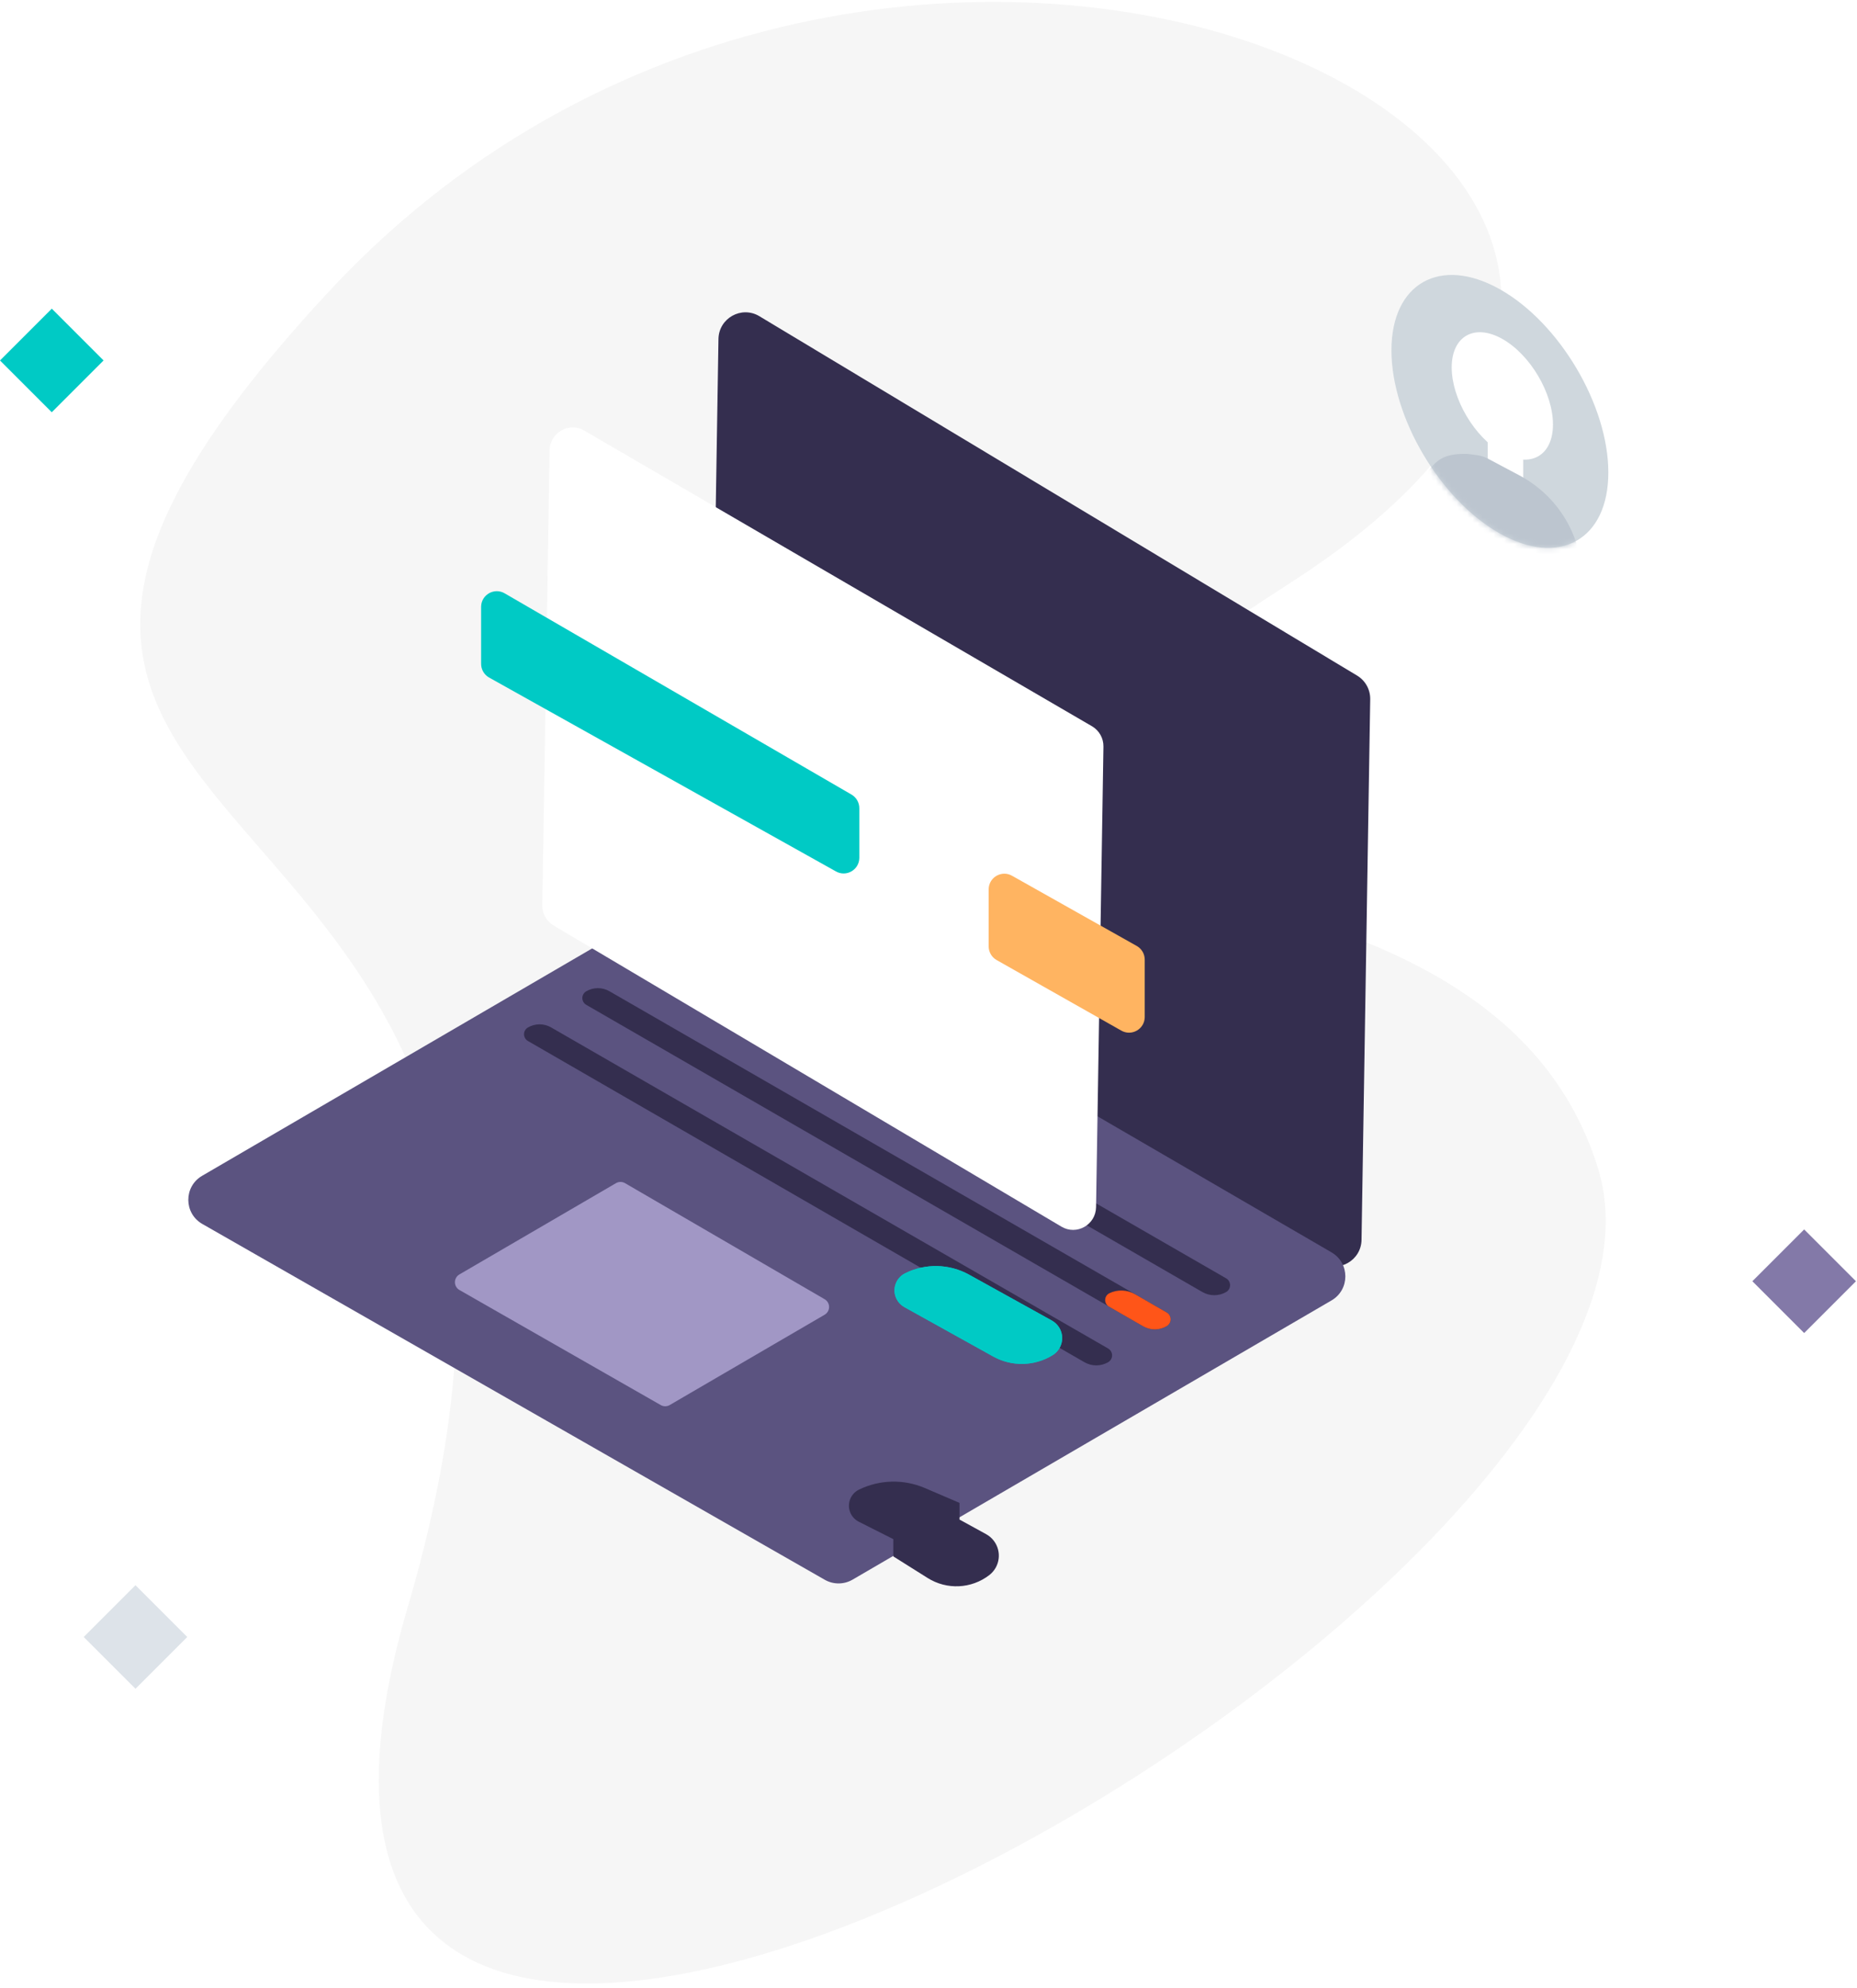 <svg viewBox="0 0 355 380" xmlns="http://www.w3.org/2000/svg" xmlns:xlink="http://www.w3.org/1999/xlink">
  <defs>
    <path id="a" d="M0.486 0.646L130.399 0.646 130.399 187.72 0.486 187.72z"/>
    <filter id="b" width="212.3%" height="292.5%" x="-56.2%" y="-96.3%" filterUnits="objectBoundingBox">
      <feGaussianBlur in="SourceGraphic" stdDeviation="6"/>
    </filter>
    <path id="c" d="M0,15.738 C0,28.576 9.329,44.332 20.732,50.752 L20.732,50.752 C32.134,57.171 41.463,51.92 41.463,39.082 L41.463,39.082 C41.463,26.244 32.134,10.488 20.732,4.068 L20.732,4.068 C17.428,2.209 14.3,1.328 11.521,1.328 L11.521,1.328 C4.708,1.33 0,6.619 0,15.738"/>
    <path id="e" d="M0,14.493 C0,27.331 9.329,43.087 20.732,49.507 L20.732,49.507 C32.134,55.927 41.463,50.675 41.463,37.837 L41.463,37.837 C41.463,24.999 32.134,9.243 20.732,2.823 L20.732,2.823 C17.428,0.964 14.3,0.084 11.521,0.084 L11.521,0.084 C4.708,0.086 0,5.374 0,14.493"/>
    <path id="f" d="M0,15.738 C0,28.576 9.329,44.332 20.732,50.752 L20.732,50.752 C32.134,57.171 41.463,51.92 41.463,39.082 L41.463,39.082 C41.463,26.244 32.134,10.488 20.732,4.068 L20.732,4.068 C17.428,2.209 14.3,1.328 11.521,1.328 L11.521,1.328 C4.708,1.33 0,6.619 0,15.738 L0,15.738 Z"/>
    <path id="h" d="M20.732,49.507 C32.134,55.927 41.463,50.675 41.463,37.837 C41.463,24.999 32.134,9.243 20.732,2.823 C17.428,0.964 14.3,0.084 11.521,0.084 C4.708,0.086 0,5.374 0,14.493 C0,27.331 9.329,43.087 20.732,49.507 Z"/>
  </defs>
  <g fill="none" fill-rule="evenodd">
    <path fill="#F6F6F6" fill-rule="nonzero" d="M255.076,83.606 C97.183,97.561 248.853,187.659 97.995,280.48 C-52.863,373.301 287.701,447.179 323.064,370.483 C358.426,293.787 206.638,224.082 354.605,248.052 C502.572,272.022 412.969,69.651 255.076,83.606 Z" transform="rotate(-42 122.541 319.784)"/>
    <g id="ill-41" data-el-parallax="-0.03" data-y="5">
      <path fill="#8379A8" fill-rule="nonzero" d="M420.899 299.899H434.899V313.899H420.899z" transform="rotate(-45 311.559 376.089)"/>
    </g>
    <g id="ill-42" data-el-parallax="-0.02" data-y="0">
      <path fill="#DDE3E9" fill-rule="nonzero" d="M101.899 367.899H115.899V381.899H101.899z" transform="rotate(-45 -7.441 444.089)"/>
    </g>
    <g id="ill-40" data-el-parallax="-0.06" data-y="20">
      <path fill="#00CAC5" fill-rule="nonzero" d="M85.899 123.899H99.899V137.899H85.899z" transform="rotate(-45 -23.441 200.089)"/>
    </g>
    <path fill="#342E4F" d="M101.348,11.799 L99.669,116.249 C99.639,118.112 100.61,119.848 102.21,120.795 L216.496,188.362 C219.908,190.379 224.219,187.954 224.282,183.983 L225.942,80.658 C225.972,78.808 225.015,77.083 223.433,76.131 L109.166,7.439 C105.756,5.388 101.411,7.811 101.348,11.799" transform="translate(36 53)"/>
    <path fill="#5B5380" d="M2.638,171.748 L95.204,117.79 C96.856,116.828 98.897,116.827 100.55,117.788 L218.544,186.38 C222.066,188.427 222.07,193.513 218.55,195.564 L126.981,248.939 C125.341,249.895 123.317,249.904 121.668,248.962 L2.676,180.951 C-0.875,178.921 -0.896,173.808 2.638,171.748" transform="translate(36 53)"/>
    <path fill="#A197C5" d="M51.821,190.601 L81.755,173.153 C82.289,172.841 82.949,172.841 83.484,173.152 L121.64,195.333 C122.779,195.995 122.779,197.639 121.641,198.303 L92.03,215.563 C91.5,215.872 90.845,215.874 90.313,215.57 L51.834,193.577 C50.686,192.92 50.678,191.267 51.821,190.601" transform="translate(36 53)"/>
    <path fill="#342E4F" d="M64.914 143.397L64.914 143.397C64.203 143.812 63.962 144.725 64.377 145.436 64.508 145.66 64.695 145.847 64.92 145.977L171.303 207.376C172.708 208.187 174.438 208.188 175.844 207.377L175.844 207.377C176.566 206.961 176.815 206.037 176.398 205.314 176.265 205.084 176.074 204.893 175.843 204.76L69.362 143.386C67.985 142.592 66.288 142.596 64.914 143.397zM76.061 136.482L76.061 136.482C75.35 136.897 75.109 137.81 75.524 138.521 75.655 138.745 75.842 138.932 76.067 139.062L182.517 200.499C183.916 201.307 185.641 201.303 187.036 200.488L187.036 200.488C187.759 200.067 188.003 199.139 187.581 198.416 187.448 198.188 187.258 197.999 187.029 197.867L80.51 136.471C79.132 135.677 77.435 135.681 76.061 136.482z" transform="translate(36 53)"/>
    <path fill="#FF5518" d="M176.097,194.184 L176.097,194.184 C175.375,194.528 175.068,195.391 175.412,196.113 C175.538,196.378 175.742,196.598 175.996,196.745 L182.516,200.501 C183.916,201.308 185.64,201.303 187.036,200.488 L187.036,200.488 C187.759,200.067 188.003,199.139 187.581,198.416 C187.448,198.188 187.258,197.999 187.029,197.867 L180.975,194.377 C179.479,193.515 177.655,193.443 176.097,194.184 Z" transform="translate(36 53)"/>
    <path fill="#342E4F" d="M87.355,129.918 L87.355,129.918 C86.644,130.327 86.398,131.235 86.807,131.946 C86.937,132.174 87.126,132.362 87.353,132.493 L193.855,193.961 C195.26,194.772 196.991,194.773 198.398,193.963 L198.398,193.963 C199.121,193.546 199.369,192.623 198.953,191.9 C198.82,191.669 198.629,191.478 198.398,191.345 L91.828,129.921 C90.444,129.123 88.74,129.122 87.355,129.918 Z" transform="translate(36 53)"/>
    <g id="ill-53">
      <path fill="#FFF" d="M188.095,146.043 L186.669,235.031 C186.644,236.619 187.468,238.098 188.828,238.904 L285.918,296.469 C288.816,298.188 292.478,296.122 292.532,292.738 L293.942,204.709 C293.967,203.133 293.155,201.663 291.811,200.852 L194.737,144.329 C191.84,142.582 188.149,144.646 188.095,148.043" transform="translate(-83 -62)"/>
      <path fill="#00CAC5" d="M174.974,188.843 C174.957,189.923 175.52,190.93 176.449,191.479 L242.756,228.539 C244.735,229.709 247.237,228.303 247.274,226 L247.274,216.524 C247.291,215.452 246.736,214.451 245.818,213.899 L179.511,175.432 C177.532,174.243 175.011,175.647 174.974,177.96 L174.974,188.843 Z" transform="translate(-83 -62)"/>
      <path fill="#FFB461" d="M272,242.843 C271.983,243.923 272.546,244.93 273.475,245.479 L297.319,258.971 C299.299,260.14 301.8,258.734 301.837,256.432 L301.837,245.479 C301.854,244.406 301.299,243.406 300.381,242.854 L276.537,229.432 C274.558,228.243 272.037,229.647 272,231.96 L272,242.843 Z" transform="translate(-83 -62)"/>
    </g>
    <g fill="#00CAC5">
      <path d="M2.019,1.386 L2.019,1.386 C0.216,2.287 -0.515,4.48 0.386,6.283 C0.715,6.941 1.235,7.484 1.877,7.842 L18.856,17.281 C22.41,19.257 26.753,19.165 30.219,17.039 L30.219,17.039 C32.026,15.931 32.593,13.568 31.485,11.76 C31.139,11.196 30.652,10.73 30.073,10.409 L14.262,1.647 C10.473,-0.453 5.894,-0.55 2.019,1.386 Z" transform="translate(171 242)"/>
      <path d="M2.019,1.386 L2.019,1.386 C0.216,2.287 -0.515,4.48 0.386,6.283 C0.715,6.941 1.235,7.484 1.877,7.842 L18.856,17.281 C22.41,19.257 26.753,19.165 30.219,17.039 L30.219,17.039 C32.026,15.931 32.593,13.568 31.485,11.76 C31.139,11.196 30.652,10.73 30.073,10.409 L14.262,1.647 C10.473,-0.453 5.894,-0.55 2.019,1.386 Z" filter="url(#b)" transform="translate(171 242)"/>
    </g>
    <path fill="#342E4F" d="M247.218,346.725 L247.218,346.725 C245.515,347.553 244.807,349.604 245.635,351.306 C245.963,351.981 246.503,352.529 247.173,352.867 L253.779,356.199 L253.779,359.501 L260.347,363.629 C264,365.925 268.695,365.703 272.115,363.074 L272.115,363.074 C274.169,361.495 274.554,358.55 272.975,356.496 C272.58,355.983 272.082,355.556 271.514,355.244 L266.425,352.449 L266.425,349.264 L259.799,346.424 C255.76,344.694 251.169,344.804 247.218,346.725 Z" transform="translate(-83 -62)"/>
    <g>
      <path fill="#CFD7DD" d="M0,15.738 C0,2.9 9.33,-2.35 20.733,4.068 C32.134,10.488 41.463,26.244 41.463,39.082 C41.463,51.92 32.134,57.171 20.733,50.752 C9.33,44.332 0,28.576 0,15.738" transform="translate(266 51.227)"/>
      <g transform="translate(266 51.227)">
        <mask id="d" fill="#fff">
          <use xlink:href="#c"/>
        </mask>
        <path fill="#FFF" d="M21.2,35.354 C26.524,38.351 30.88,35.9 30.88,29.905 C30.88,23.913 26.524,16.555 21.2,13.557 C15.876,10.561 11.52,13.013 11.52,19.006 C11.52,25 15.876,32.356 21.2,35.354" mask="url(#d)"/>
      </g>
      <g transform="translate(266 51.227)">
        <mask id="g" fill="#fff">
          <use xlink:href="#f"/>
        </mask>
        <path fill="#FFF" d="M25.189 33.324L25.189 41.996 18.406 38.089 18.406 29.417z" mask="url(#g)"/>
      </g>
      <g transform="translate(266 52.471)">
        <mask id="i" fill="#fff">
          <use xlink:href="#h"/>
        </mask>
        <path fill="#BCC5CF" d="M5.609,40.654 C5.912,39.73 6.318,38.795 6.844,37.934 C7.484,36.894 8.304,35.965 9.339,35.312 C10.873,34.344 12.851,34.246 14.63,34.302 C14.846,34.31 16.66,34.571 16.66,34.571 C16.773,34.596 16.89,34.618 17.001,34.649 C17.407,34.758 17.807,34.895 18.191,35.063 L24.432,38.379 C31.621,42.2 36.174,49.478 36.377,57.469 L36.542,64.088 L4.375,46.94 C4.617,44.922 4.975,42.587 5.609,40.654" mask="url(#i)"/>
      </g>
    </g>
  </g>
</svg> 

